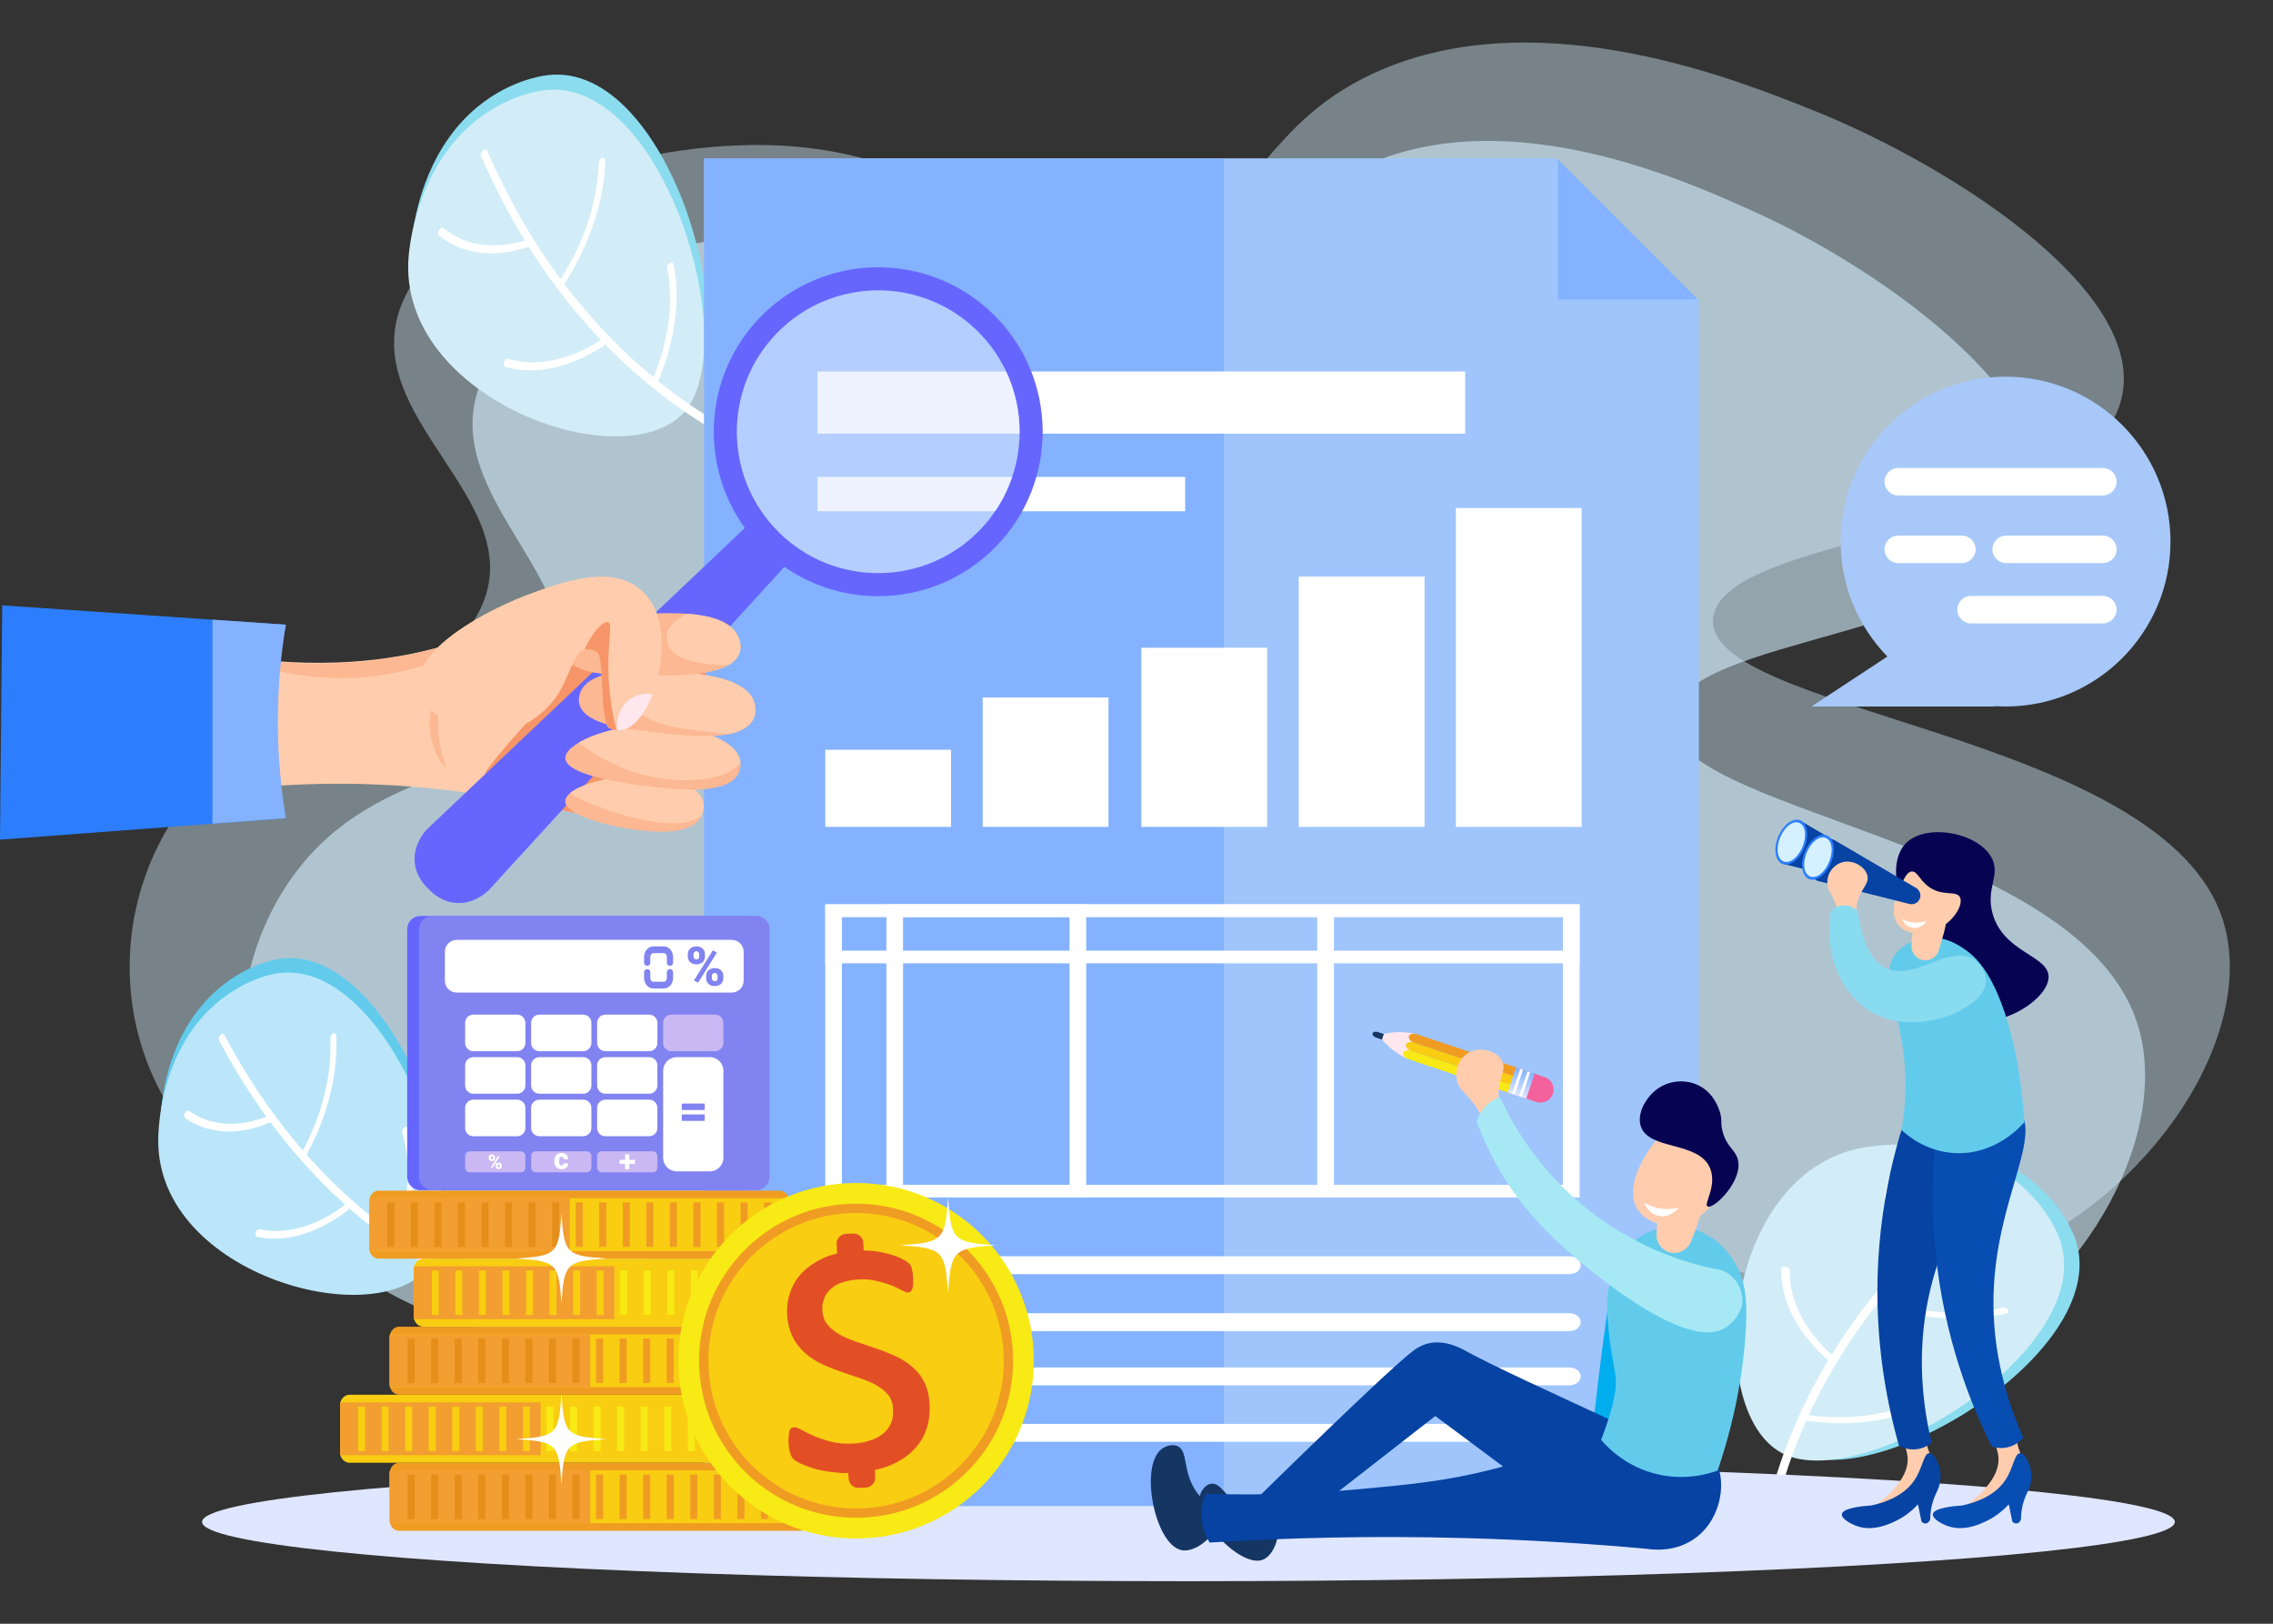 <svg xmlns="http://www.w3.org/2000/svg" enable-background="new 0 0 2800 2000" viewBox="0 0 2800 2000"><rect x="0" y="0" width="2800" height="2000" fill="#333333" stroke="none"/><rect width="2000" height="2000" x="400" fill="#fff" fill-rule="evenodd" clip-rule="evenodd" display="none"/><path fill="#d5f0ff" d="M707.58,1359.79c19.22,29.67,207.5,255.11,359.27,257.85c136.87,2.47,181.26-195.94,325.02-181.25
	c107.05,10.94,120.67,124.87,244.7,164.42c121.91,38.87,283.1-8.02,364.25-95.77c422.15-456.43,199.57-1136.24-156.86-1327.9
	c-160.95-86.55-258.86,152.78-596.89,109.99c-203.27-25.73-165.41-147.52-340.55-66.72C703.32,314.16,374.55,845.69,707.58,1359.79z
	" display="none" opacity=".5"/><path fill="#d5f0ff" d="M591.73,750.05c-53.33,110.6-225.52,86.35-343.93,214.68c-123,133.3-121.49,352.64,32,480.44
			c155.75,129.69,405.78,113.34,527.68,105.37c200.34-13.1,273.64-66.71,431.45-103.36c552.41-128.28,869.89,246.45,1222.36,103.95
			c191.79-77.54,318.88-278.05,277.72-415.42c-70.46-235.14-650.18-256.68-628.26-377.03c18.42-101.13,430.12-98.75,496.74-250.36
			c59.72-135.92-198.56-303.14-378.03-374.11c-82.72-32.71-324.88-132.23-523.37-50.07c-157.04,65-150.14,179.15-288.65,211.75
			c-166.98,39.3-235.5-112.84-474.34-117.22c-175.98-3.22-397.79,74.63-447.64,194.51C436.88,514.1,656.05,616.66,591.73,750.05z" opacity=".42"/><path fill="#d5f0ff" d="M682.92,852.65c-46.86,109.68-203.27,83.15-308.89,209.65c-109.71,131.39-105.39,350.32,35.46,479.95
			c142.93,131.53,369.36,118.57,479.76,112.25c181.43-10.38,247.16-62.91,389.72-97.37c499.04-120.61,791.86,257.65,1109.46,120.16
			c172.82-74.82,285.33-273.23,246.17-410.89c-67.02-235.63-592.84-264.92-574.58-384.74c15.34-100.68,388.58-92.79,446.93-243.21
			c52.31-134.86-184.06-305.22-347.7-378.47c-75.42-33.76-296.28-136.33-475.1-57c-141.48,62.77-133.7,176.79-258.81,207.46
			c-150.84,36.99-214.99-115.79-431.56-123.36c-159.57-5.58-359.6,69.15-403.17,188.12C539.38,615.08,739.44,720.38,682.92,852.65z" opacity=".6"/><path fill="#8bdcef" d="M2219.07,1791.33c103.05,44.42,397.18-137.83,333.76-274.2c-4.13-8.88-27.23-58.55-90.27-87.4
			c-67.93-31.08-139.79-18.56-148.03-17.12C2139.1,1443.19,2115.25,1746.58,2219.07,1791.33z"/><path fill="#d2edf7" d="M2200.08,1792.18c103.05,44.42,397.18-137.83,333.76-274.2c-4.13-8.88-27.23-58.55-90.27-87.4
			c-67.93-31.08-139.79-18.56-148.03-17.12C2120.11,1444.04,2096.26,1747.43,2200.08,1792.18z"/><path fill="#fff" d="M2175.57,1888.02c0.06,0.02,0.13,0.03,0.19,0.05c2.85,0.69,5.47-0.29,5.84-2.19
					c17.6-87.91,53.31-170.8,106.14-246.36c42.24-60.42,95.51-116.14,158.34-165.63c1.7-1.34,1.19-3.64-1.13-5.15
					c-2.32-1.51-5.57-1.65-7.27-0.31c-63.28,49.85-116.94,105.98-159.49,166.83c-53.21,76.11-89.18,159.6-106.91,248.14
					C2170.92,1885.25,2172.82,1887.29,2175.57,1888.02z"/><path fill="#fff" d="M2348.63,1556.07c1.07,0.28,2.2,0.35,3.24,0.14c2.56-0.51,3.58-2.51,2.27-4.46
					c-12.04-17.96-19.3-36.4-21.58-54.79c-2.21-17.83,0.36-34.86,7.63-50.64c0.82-1.77-0.76-3.98-3.51-4.95
					c-2.75-0.97-5.65-0.32-6.46,1.44c-7.65,16.58-10.34,34.48-8.02,53.22c2.4,19.33,10.03,38.71,22.67,57.58
					C2345.64,1554.77,2347.06,1555.65,2348.63,1556.07z"/><path fill="#fff" d="M2252.73,1675.05c1.52,0.41,3.14,0.36,4.37-0.22c2.13-1,2.3-3.23,0.37-4.98
					c-17.75-16.12-31.34-33.61-40.39-51.99c-8.77-17.81-12.89-35.71-12.26-53.19c0.07-1.96-2.19-3.93-5.07-4.41
					c-2.87-0.48-5.26,0.72-5.33,2.68c-0.67,18.37,3.67,37.18,12.88,55.9c9.51,19.32,23.79,37.7,42.44,54.64
					C2250.56,1674.22,2251.62,1674.76,2252.73,1675.05z"/><path fill="#fff" d="M2330.92,1613.25c21.42,5.71,43.15,9.22,64.83,10.45c26.69,1.52,52.18-0.49,75.73-5.96
					c2.51-0.58,3.41-2.62,2.01-4.55c-1.4-1.93-4.57-3.02-7.08-2.44c-22.42,5.21-46.66,7.11-72.07,5.67
					c-26.21-1.49-52.51-6.47-78.16-14.81c-2.79-0.9-5.62-0.18-6.33,1.62c-0.71,1.8,0.96,3.99,3.75,4.9
					C2319.35,1610,2325.13,1611.71,2330.92,1613.25z"/><path fill="#fff" d="M2220.08,1749.05c0.28,0.07,0.56,0.13,0.85,0.18c27.83,4.28,55.04,4.83,80.86,1.64
					c25.03-3.09,47.69-9.57,67.37-19.26c2.1-1.03,2.2-3.27,0.24-5c-1.96-1.73-5.26-2.3-7.35-1.26
					c-18.73,9.22-40.3,15.39-64.11,18.33c-24.57,3.04-50.46,2.51-76.95-1.57c-2.87-0.44-5.22,0.79-5.24,2.76
					C2215.74,1746.64,2217.61,1748.39,2220.08,1749.05z"/><ellipse cx="1464" cy="1874.57" fill="#dfe6ff" rx="1215.06" ry="73.03"/><path fill="#8bdcef" d="M849.42,485.85c69.13-88.39-32.44-419.16-180.45-392.46c-9.64,1.74-63.55,11.47-107.46,65.11
			c-47.32,57.81-53.45,130.49-54.16,138.83C492.39,474.78,779.78,574.9,849.42,485.85z"/><path fill="#d2edf7" d="M845.43,504.44c69.13-88.39-32.44-419.16-180.45-392.46c-9.64,1.74-63.55,11.47-107.45,65.11
			c-47.32,57.81-53.45,130.49-54.16,138.83C488.39,493.36,775.78,593.49,845.43,504.44z"/><path fill="#fff" d="M931.9,552.48c0.03-0.06,0.07-0.12,0.1-0.17c1.39-2.58,1.1-5.36-0.63-6.21
					c-80.56-39.35-151.66-94.94-211.33-165.23c-47.71-56.2-88.08-121.88-119.99-195.21c-0.86-1.98-3.22-2.08-5.27-0.22
					c-2.05,1.86-3.01,4.97-2.15,6.95c32.14,73.86,72.81,140.02,120.86,196.63c60.1,70.8,131.71,126.79,212.86,166.42
					C928.04,556.27,930.49,554.95,931.9,552.48z"/><path fill="#fff" d="M654.78,300.79c0.55-0.96,0.9-2.04,0.96-3.09c0.15-2.61-1.52-4.1-3.73-3.33
					c-20.43,7.08-40.1,9.42-58.48,6.95c-17.8-2.39-33.63-9.2-47.04-20.24c-1.5-1.24-4.05-0.28-5.68,2.14
					c-1.64,2.41-1.75,5.38-0.25,6.62c14.09,11.61,30.72,18.76,49.43,21.27c19.31,2.59,39.99,0.13,61.45-7.31
					C652.77,303.35,653.98,302.2,654.78,300.79z"/><path fill="#fff" d="M745.51,423.77c0.78-1.37,1.15-2.94,0.9-4.28c-0.43-2.32-2.54-3.04-4.72-1.63
					c-20.1,13.08-40.47,21.77-60.54,25.86c-19.46,3.96-37.81,3.4-54.56-1.65c-1.87-0.57-4.36,1.12-5.55,3.79
					c-1.19,2.66-0.64,5.27,1.24,5.84c17.6,5.31,36.89,5.9,57.34,1.74c21.1-4.29,42.51-13.43,63.63-27.17
					C744.15,425.65,744.94,424.77,745.51,423.77z"/><path fill="#fff" d="M705.59,332.44c10.96-19.26,19.87-39.39,26.57-60.05c8.25-25.43,12.78-50.59,13.47-74.76
					c0.07-2.58-1.67-3.97-3.89-3.1c-2.22,0.86-4.08,3.65-4.15,6.22c-0.66,23.01-4.97,46.94-12.82,71.14
					c-8.1,24.98-19.6,49.15-34.18,71.84c-1.58,2.47-1.6,5.39-0.04,6.54c1.56,1.15,4.11,0.08,5.69-2.38
					C699.5,342.81,702.62,337.65,705.59,332.44z"/><path fill="#fff" d="M808.78,474.14c0.14-0.25,0.27-0.51,0.39-0.78c11.21-25.83,18.65-52,22.13-77.79
					c3.37-24.99,2.85-48.56-1.52-70.06c-0.47-2.29-2.61-2.96-4.78-1.5c-2.17,1.46-3.55,4.5-3.09,6.79
					c4.17,20.45,4.65,42.88,1.45,66.66c-3.31,24.54-10.39,49.44-21.06,74.02c-1.16,2.67-0.56,5.25,1.34,5.76
					C805.35,477.72,807.52,476.36,808.78,474.14z"/><g><path fill="#62cbec" d="M532.76,1539.14c58.63-88.14-60.85-391.94-198.14-356.11c-8.94,2.33-58.95,15.38-96.37,69.02
			c-40.32,57.8-40.84,126.62-40.9,134.51C196.11,1554.56,473.69,1627.94,532.76,1539.14z"/><path fill="#bbe6f9" d="M530.35,1556.91c58.63-88.14-60.85-391.94-198.14-356.11c-8.94,2.33-58.95,15.38-96.37,69.02
			c-40.32,57.8-40.84,126.62-40.9,134.51C193.69,1572.33,471.27,1645.72,530.35,1556.91z"/><path fill="#fff" d="M615.16,1595.85c0.03-0.06,0.05-0.11,0.08-0.17c1.12-2.53,0.65-5.12-1.05-5.79
					c-78.63-31.18-149.53-78.33-210.75-140.13c-48.94-49.41-91.67-108.27-127-174.95c-0.95-1.8-3.18-1.72-4.97,0.18
					c-1.79,1.9-2.47,4.9-1.52,6.69c35.58,67.16,78.62,126.44,127.92,176.21c61.66,62.25,133.07,109.74,212.27,141.14
					C611.81,1599.69,614.02,1598.27,615.16,1595.85z"/><path fill="#fff" d="M336.27,1379.15c0.44-0.94,0.7-1.98,0.68-2.98c-0.04-2.46-1.72-3.74-3.75-2.86
					c-18.7,8.14-37.04,11.76-54.5,10.77c-16.92-0.96-32.3-6.22-45.71-15.64c-1.5-1.06-3.83,0.03-5.19,2.42
					c-1.36,2.39-1.25,5.19,0.25,6.24c14.1,9.9,30.26,15.43,48.04,16.44c18.35,1.04,37.62-2.77,57.28-11.32
					C334.57,1381.7,335.62,1380.53,336.27,1379.15z"/><path fill="#fff" d="M430.52,1488.26c0.63-1.34,0.87-2.85,0.54-4.09c-0.57-2.15-2.61-2.68-4.56-1.19
					c-17.96,13.75-36.49,23.41-55.08,28.7c-18.01,5.13-35.32,5.93-51.44,2.39c-1.8-0.4-4.02,1.37-4.95,3.96
					c-0.93,2.59-0.22,5,1.59,5.4c16.94,3.72,35.13,2.88,54.06-2.51c19.54-5.56,39.01-15.71,57.89-30.16
					C429.38,1490.13,430.06,1489.24,430.52,1488.26z"/><path fill="#fff" d="M386.36,1405.24c8.92-18.91,15.84-38.49,20.65-58.41c5.92-24.52,8.36-48.51,7.26-71.3
					c-0.12-2.43-1.85-3.61-3.88-2.64c-2.03,0.97-3.57,3.73-3.46,6.16c1.05,21.69-1.28,44.52-6.91,67.85
					c-5.81,24.08-14.88,47.65-26.95,70.05c-1.31,2.43-1.11,5.18,0.44,6.15c1.55,0.97,3.87-0.22,5.18-2.65
					C381.39,1415.43,383.95,1410.36,386.36,1405.24z"/><path fill="#fff" d="M493.69,1531.06c0.12-0.24,0.22-0.5,0.31-0.76c8.67-25.11,13.78-50.27,15.18-74.78
					c1.36-23.75-0.83-45.89-6.5-65.79c-0.6-2.12-2.66-2.6-4.6-1.07c-1.94,1.53-3.02,4.49-2.41,6.61c5.4,18.94,7.48,40,6.19,62.6
					c-1.33,23.32-6.19,47.26-14.45,71.16c-0.9,2.59-0.15,4.98,1.68,5.33C490.71,1534.68,492.66,1533.24,493.69,1531.06z"/></g><g><path fill="#060352" d="M2341.04,1094.42c-5.26-1.15-10.93-35.82,5.43-54.36c23.3-26.42,87.63-15.97,106.1,15.05
			c13.37,22.46-7.47,38.43,2.35,71.4c14.07,47.22,69.06,50.49,68.65,77.05c-0.45,29.94-70.63,71.68-111.14,46.9
			c-23.78-14.55-33.06-48.32-29.93-73.8c4.47-36.44,34.95-61.64,27.04-70.79c-4.17-4.82-12.29,2.57-24.92-3.1
			c-16.28-7.31-18.63-24.66-27.93-24.12C2347.95,1079.14,2344.77,1095.23,2341.04,1094.42z"/><path fill="#ffcdad" d="M2373.63,1779.88c3.34,13.09,8.43,17.55,9.34,27.64c1.21,13.53-6.25,24.48-10.21,30.29
			c-22.09,32.4-76.47,29.22-79.75,28.99c49.01-32.16,58.11-55.83,56.87-71.78c-1.16-15.03-11.99-29.41-5.22-38.32
			c5.33-7.02,18.19-6.18,27.32-4.68C2371.19,1758.49,2370.72,1768.46,2373.63,1779.88z"/><path fill="#0643a3" d="M2376.65,1789.87c-7.1,0.17-7.91,17.86-18.39,33.39c-7.35,10.88-21.7,24.03-52.81,31.03
			c-10.71,0.71-35.36,2.98-36.51,10.7c-0.82,5.51,10.63,11.97,18.38,14.69c20.25,7.11,40.19-2.53,48.23-6.42
			c6.54-3.16,16.88-9.18,27.1-20.34c1.45,7.06,2.9,14.12,4.34,21.18c0.24,0.29,2.06,2.44,4.85,2.36c2.69-0.07,5.16-2.18,5.88-5.2
			c0-3.27,0.22-6.92,0.81-10.87c1.33-8.89,4.1-16.14,6.68-21.47c2.13-4.04,7.33-15.21,4.45-28.71
			C2387.96,1802.28,2382.66,1789.73,2376.65,1789.87z"/><path fill="#ffcdad" d="M2485.48,1779.9c3.33,13.09,8.42,17.55,9.32,27.64c1.21,13.54-6.23,24.48-10.18,30.28
			c-22.04,32.39-76.32,29.2-79.58,28.97c48.91-32.15,57.98-55.82,56.75-71.77c-1.17-15.04-11.97-29.41-5.21-38.32
			c5.32-7.02,18.15-6.17,27.26-4.67C2483.04,1758.51,2482.57,1768.48,2485.48,1779.9z"/><path fill="#084db2" d="M2488.49,1789.9c-7.08,0.17-7.89,17.86-18.35,33.38c-7.33,10.88-21.66,24.02-52.7,31.02
			c-10.69,0.71-35.29,2.97-36.43,10.69c-0.82,5.51,10.61,11.97,18.34,14.69c20.21,7.12,40.1-2.52,48.13-6.42
			c6.53-3.16,16.85-9.18,27.04-20.33c1.45,7.06,2.89,14.12,4.34,21.18c0.24,0.29,2.06,2.44,4.84,2.36c2.68-0.07,5.15-2.18,5.86-5.2
			c0-3.27,0.22-6.92,0.8-10.87c1.33-8.89,4.08-16.14,6.67-21.46c2.13-4.04,7.31-15.21,4.43-28.7
			C2499.78,1802.31,2494.49,1789.75,2488.49,1789.9z"/><path fill="#0643a3" d="M2340.33,1398.44c-11.07,37.79-20.96,83.49-25.32,135.81c-8.53,102.47,7.7,188.04,24.17,246.3
			c2.68,1.55,10.21,5.44,20.4,4.65c10.54-0.82,17.52-6.14,19.88-8.1c-10.17-42.97-19.31-107.47-3.45-180.69
			c25.33-116.98,98.4-182.07,70.21-220.98c-14.52-20.04-52.91-29-78.26-14.96C2349.66,1370.59,2342.72,1390.16,2340.33,1398.44z"/><path fill="#084db2" d="M2384.39,1405.75c-3.95,39.18-5.28,85.92,0.04,138.15c10.42,102.29,42.08,183.44,68.96,237.68
			c2.97,1.04,10.96,3.41,20.7,0.86c10.32-2.7,16.29-9.27,18.27-11.64c-17.88-40.37-38.7-102.1-36.56-176.99
			c3.43-119.64,63.31-197.03,28.46-230.11c-17.95-17.04-57.33-18.8-79.68-0.34C2388.45,1376.66,2385.22,1397.17,2384.39,1405.75z"/><path fill="#62cbec" d="M2334.78,1175.39c-20.29,27.22,4.87,63.61,11.14,131.06c3.41,36.74-0.32,66.92-3.57,85.36
			c6.62,6.21,30.22,26.81,66.2,28.49c49.97,2.34,81.53-33.78,85.35-38.31c-7.2-103.95-33.9-183.35-69.35-209.57
			c-8.44-6.25-25.36-18.85-47.84-17.35C2372.78,1155.33,2348.16,1157.45,2334.78,1175.39z"/><path fill="#ffcdad" d="M2359.6,1134.45c-1.6,2.74-4.52,15.13-4.94,30.51c-0.23,8.57,5.73,16.04,13.82,17.65
			c8.65,1.72,17.54-3.69,20.03-12.55c4.47-15.88,8.82-28.68,8.44-33.69c-0.82-10.84-4.56-19.09-7.09-23.73
			C2386.03,1113.57,2369.09,1118.14,2359.6,1134.45z"/><path fill="#ffcdad" d="M2354.93,1073.44c-5.96,0.52-9.26,9.08-12.6,15.47c-2.74,5.22-17.99,34.31-2.97,51.34
			c10.99,12.46,31.84,10.33,43.95,5.77c21.09-7.95,36.17-31.06,31-40.96c-4.64-8.89-21.9-0.01-39.42-13.58
			C2364.11,1083.12,2361.74,1072.85,2354.93,1073.44z"/><path fill="#fff" d="M2343.19,1132.34c3.46,1.72,9.32,4,16.94,4.08c5.49,0.06,10.1-1.04,13.36-2.12
			c-0.84,1.22-5.25,7.37-12.56,8.5C2353.79,1143.92,2346.76,1139.79,2343.19,1132.34z"/><path fill="#66f" d="M2382.62,1153.77"/><path fill="#0643a3" d="M2216.38,1010.06l115.12,67.37c0.72,1.62,2.57,6.34,0.53,11.2c-1.98,4.71-6.45,6.74-8.12,7.39
				c-43.12-10.83-86.25-21.66-129.37-32.49L2216.38,1010.06z"/><path fill="#2c7efe" d="M2217.62,1010.43c8.96,3.66,11.31,18.65,5.26,33.48c-6.06,14.83-18.23,23.88-27.19,20.23
				c-8.96-3.66-11.31-18.65-5.26-33.48C2196.49,1015.83,2208.66,1006.77,2217.62,1010.43z"/><path fill="#d5f0ff" d="M2215.43,1015.8c7.55,3.08,9.53,15.71,4.43,28.2c-5.1,12.49-15.36,20.12-22.91,17.04
					c-7.55-3.08-9.53-15.71-4.43-28.2C2197.62,1020.35,2207.88,1012.72,2215.43,1015.8z"/><path fill="#d5f0ff" d="M2216.36,1013.52c7.55,3.08,9.53,15.71,4.43,28.2c-5.1,12.49-15.36,20.12-22.91,17.04
					c-7.55-3.08-9.53-15.71-4.43-28.2C2198.56,1018.07,2208.81,1010.44,2216.36,1013.52z"/><path fill="#0643a3" d="M2260.13,1035.05l100.01,58.52c4.52,2.65,6.67,8.15,4.88,13.07c-0.07,0.18-0.14,0.36-0.21,0.54
				c-0.07,0.17-0.15,0.33-0.22,0.49c-2.22,4.66-7.53,6.99-12.54,5.73c-37.46-9.41-74.93-18.82-112.39-28.22
				c-6.51-1.64-10.07-8.66-7.53-14.88l12.22-29.92C2246.88,1034.19,2254.34,1031.66,2260.13,1035.05z"/><path fill="#2c7efe" d="M2250.4,1029c8.96,3.66,11.31,18.65,5.26,33.48c-6.06,14.83-18.23,23.88-27.19,20.23
				c-8.96-3.66-11.31-18.65-5.26-33.48C2229.26,1034.4,2241.44,1025.34,2250.4,1029z"/><g><path fill="#d5f0ff" d="M2248.2,1034.37c7.55,3.08,9.53,15.71,4.43,28.2c-5.1,12.49-15.36,20.12-22.91,17.04
					c-7.55-3.08-9.53-15.71-4.43-28.2C2230.4,1038.92,2240.65,1031.29,2248.2,1034.37z"/><path fill="#d5f0ff" d="M2249.13,1032.09c7.55,3.08,9.53,15.71,4.43,28.2c-5.1,12.49-15.36,20.12-22.91,17.04
					c-7.55-3.08-9.53-15.71-4.43-28.2C2231.33,1036.64,2241.58,1029.01,2249.13,1032.09z"/></g><path fill="#ffcdad" d="M2267.73,1139.79c-3.88-3.33-0.89-7.73-4.08-19.49c-1.39-5.13-3.25-9.16-5.23-13.46
			c-4.13-8.97-5.8-9.66-6.84-14.49c-0.44-2.06-1.53-8.47,1.33-15.37c2.97-7.16,9.7-13.64,18.16-15.32
			c12.37-2.45,25.94,5.84,29.04,15.81c4.09,13.12-12.76,19.47-13.45,43.32c-0.25,8.64,1.81,14.67-2.41,18.66
			C2280.21,1143.29,2272.04,1143.49,2267.73,1139.79z"/><path fill="#89dbef" d="M2288.56,1122.53c6.82,48.43,22.58,64.74,36.01,70.52c34.93,15.03,77.56-31.07,107.08-10.92
			c9.51,6.49,16.15,18.82,14.57,29.44c-4.6,30.91-81.5,65.4-136.69,37.14c-40.75-20.87-63.58-72.82-53.76-127.32
			c1.1-0.98,8.71-7.53,19.28-5.97C2282.46,1116.52,2287.07,1120.97,2288.56,1122.53z"/></g><g><polygon fill="#9fc5fc" points="2092.74 370.2 2092.74 1854.95 867.38 1854.95 867.38 195.06 1917.6 195.06 1919.11 196.57 2091.45 368.91"/><polygon fill="#84b2fe" points="2091.45 368.91 1919.11 368.91 1919.11 196.57"/><rect width="640.15" height="1659.89" x="867.38" y="195.06" fill="#84b2fe"/><rect width="154.96" height="95.03" x="1016.59" y="923.48" fill="#fff"/><rect width="154.96" height="159.43" x="1210.55" y="859.07" fill="#fff"/><rect width="154.96" height="220.67" x="1405.95" y="797.83" fill="#fff"/><rect width="154.96" height="308.31" x="1599.9" y="710.19" fill="#fff"/><rect width="154.96" height="392.78" x="1793.39" y="625.73" fill="#fff"/><g><path fill="#fff" d="M1945.85,1474.91h-929.25v-361.02h929.25V1474.91z M1037.14,1459.34h888.16v-329.87h-888.16V1459.34z"/><path fill="#fff" d="M1338.07,1474.91h-246.2v-361.02h246.2V1474.91z M1112.42,1459.34h205.11v-329.87h-205.11V1459.34z"/><rect width="20.55" height="345.44" x="1622.62" y="1121.68" fill="#fff"/><path fill="#fff" d="M1945.85,1186.53h-929.25v-72.64h929.25V1186.53z M1037.14,1170.96h888.16v-41.49h-888.16V1170.96z"/></g><g><path fill="#fff" d="M1026.27,1569.42h906.37c8.4,0,14.5-4.63,14.5-11.01c0-6.38-6.1-11.01-14.5-11.01h-906.37
					c-8.4,0-14.5,4.63-14.5,11.01C1011.77,1564.79,1017.87,1569.42,1026.27,1569.42z"/><path fill="#fff" d="M1932.64,1617.53h-906.37c-8.4,0-14.5,4.63-14.5,11.01c0,6.38,6.1,11.01,14.5,11.01h906.37
					c8.4,0,14.5-4.63,14.5-11.01C1947.14,1622.16,1941.04,1617.53,1932.64,1617.53z"/><path fill="#fff" d="M1932.64,1684.35h-906.37c-8.4,0-14.5,4.63-14.5,11.01c0,6.38,6.1,11.01,14.5,11.01h906.37
					c8.4,0,14.5-4.63,14.5-11.01C1947.14,1688.97,1941.04,1684.35,1932.64,1684.35z"/><path fill="#fff" d="M1932.64,1753.85h-906.37c-8.4,0-14.5,4.63-14.5,11.01c0,6.38,6.1,11.01,14.5,11.01h906.37
					c8.4,0,14.5-4.63,14.5-11.01C1947.14,1758.48,1941.04,1753.85,1932.64,1753.85z"/></g><rect width="797.95" height="76.56" x="1006.97" y="457.59" fill="#fff"/><rect width="452.99" height="42.27" x="1006.97" y="587.44" fill="#fff"/></g><g><path fill="#00aeef" d="M1987.44,1565.85c-8.7,55.53-16.53,113.45-23.15,173.65c-5.24,47.59-9.44,93.92-12.73,138.92
			c9.78-2.06,19.55-4.12,29.33-6.17c4.12-41.93,8.23-83.87,12.35-125.8c13.59-58.28,27.18-116.57,40.77-174.85
			C2018.48,1569.67,2002.96,1567.76,1987.44,1565.85z"/><path fill="#153663" d="M1473.97,1837.63c-18.01-25.41-9.65-51.05-23.93-56.65c-6.52-2.56-14.43,0.37-18.96,3.74
			c-27.88,20.7-8.6,117.37,24.09,124.58c19.98,4.4,48.87-23.75,46.15-42.71C1499.61,1854.7,1486.84,1855.78,1473.97,1837.63z"/><path fill="#153663" d="M1535.87,1858.91c-25.3-10.66-30.97-33.75-44.27-31.31c-6.08,1.11-10.63,6.99-12.47,11.62
			c-11.25,28.47,48.14,91.91,75.98,82.11c17.01-5.99,25.56-40.51,14.7-53.45C1563.02,1859.77,1553.95,1866.53,1535.87,1858.91z"/><path fill="#0643a3" d="M1807.64,1665.08c-7.31-4.05-27.69-15.82-49.34-10.05c-7.86,2.09-13.48,5.8-17.01,8.43
			c-31.59,23.52-191.49,180.79-201.94,191.08c1.13,4.54,4.24,14.43,13.04,23.46c9.8,10.07,20.98,13.22,25.51,14.24
			c63.38-49.36,126.76-98.73,190.14-148.09c58.16,43.27,116.32,86.54,174.47,129.81c21.4-38.15,42.8-76.3,64.21-114.45
			C1906.09,1713.11,1835.45,1680.49,1807.64,1665.08z"/><path fill="#0643a3" d="M2028.82,1907.74c-71.25-6.5-146.62-11.18-225.76-13.29c-111.53-2.98-216.2-0.46-312.99,5.56
			c-3.11-5-8.66-15.38-9.8-29.73c-1.12-14.03,2.51-24.96,4.74-30.39c71.6,2.37,134.84-0.64,187.47-5.48
			c64.6-5.94,108.1-9.94,166.52-24.78c69.85-17.74,86.77-32.12,144.91-37.29c49.45-4.4,106.69-9.49,127.75,24.13
			c16.34,26.09,9.36,73.02-21.88,97C2064.83,1912.62,2035.34,1908.75,2028.82,1907.74z"/><path fill="#62cbec" d="M2019.52,1523.82c-23.33,15.42-30.74,38.58-34.7,50.94c-7.52,23.49-5.38,43.74-2.61,70.04
			c0.66,6.25,1.38,11.19,2.11,15.38c3.12,17.82,5.16,30.64,5.53,32.62c2.2,11.89,0.33,34.36-17.49,80.76
			c7.4,8.66,30.35,33.27,69.49,42.35c34.77,8.07,63.03-0.58,74.09-4.63c25.2-74.44,32.58-134.98,34.73-174.96
			c1.8-33.48,0.44-61.31-16.96-86.29c-4.8-6.9-21.94-31.51-54.53-37.84C2074.49,1511.27,2046.14,1506.22,2019.52,1523.82z"/><path fill="#ffcdad" d="M2050.17,1480.09c-8,15.18-9.46,29.62-9.56,38.4c-1.21,10.91,5.6,21.07,15.74,23.99
			c10.86,3.12,22.77-2.84,26.89-13.87c5.07-12.05,10.13-26.13,14.36-42.08c4.92-18.52,7.64-35.47,9.12-50.07
			C2100,1438.28,2067.16,1447.86,2050.17,1480.09z"/><path fill="#ffcdad" d="M2048.83,1399.31c-9.56,4.5-14.41,12.13-19.66,20.38c-4.49,7.06-29.51,46.39-10.28,72.26
			c13.32,17.92,41.53,20.84,61.47,13.36c29.79-11.17,51.48-49.42,37.18-79.16C2105.42,1400.94,2070.82,1388.95,2048.83,1399.31z"/><path fill="#fff" d="M2025.26,1481.22c4.69,2.84,12.7,6.76,23.47,7.78c7.75,0.73,14.41-0.27,19.14-1.41
			c-1.33,1.62-8.3,9.79-18.76,10.53C2038.88,1498.85,2029.42,1492.18,2025.26,1481.22z"/><path fill="#060352" d="M2106.68,1439.2c-13.6-33.81-75.36-22.06-85.35-51.65c-5.4-16.01,6.42-37.46,22.63-47.85
			c15.11-9.68,34.51-10.08,49.47-2.25c18.18,9.51,23.92,28.08,25.25,32.41c3.28,10.62,0.19,12.36,3.38,24.09
			c5.17,19.03,15.37,22.08,18.62,33.81c7.28,26.29-29.69,62.13-37.22,58.28C2098.14,1483.3,2115.46,1461.03,2106.68,1439.2z"/><path fill="#f4629d" d="M1912.99,1347.14L1912.99,1347.14c-2.84,8.49-12.03,13.06-20.52,10.22l-37.13-12.44
				c-8.49-2.84-13.06-12.03-10.22-20.52l0,0c2.84-8.49,12.03-13.06,20.52-10.22l37.13,12.44
				C1911.26,1329.46,1915.84,1338.65,1912.99,1347.14z"/><path fill="#153663" d="M1690.84,1272.81L1690.84,1272.81c-0.63,1.88,1.29,4.22,4.29,5.22l16.2,5.43c3,1,5.94,0.3,6.57-1.59l0,0
					c0.63-1.88-1.29-4.22-4.29-5.22l-16.2-5.43C1694.41,1270.22,1691.47,1270.93,1690.84,1272.81z"/><path fill="#fee7ed" d="M1704.71,1274.09l-2.15,6.42c2.62,3.27,6.43,7.39,11.79,11.68c7.43,5.96,14.85,9.85,20.07,12.22
					c2.04-6.1,4.09-12.21,6.13-18.31L1704.71,1274.09z"/><path fill="#fee7ed" d="M1702.73,1279.98l2.15-6.42c4.06-1.03,9.59-2.02,16.45-2.23c9.52-0.28,17.79,1.08,23.38,2.34
					c-2.04,6.1-4.09,12.21-6.13,18.31L1702.73,1279.98z"/><path fill="#f8ea14" d="M1728.66,1296.76L1728.66,1296.76c-0.95,2.84,1.95,6.37,6.48,7.89l125.2,41.94
					c4.53,1.52,8.98,0.45,9.93-2.39l0,0c0.95-2.84-1.95-6.37-6.48-7.89l-125.2-41.94
					C1734.05,1292.85,1729.61,1293.92,1728.66,1296.76z"/><path fill="#f8cd12" d="M1732.1,1286.48L1732.1,1286.48c-0.95,2.84,1.95,6.37,6.48,7.89l125.2,41.94
					c4.53,1.52,8.98,0.45,9.93-2.39l0,0c0.95-2.84-1.95-6.37-6.48-7.89l-125.2-41.94C1737.5,1282.56,1733.05,1283.64,1732.1,1286.48
					z"/><path fill="#f09c23" d="M1735.51,1276.31L1735.51,1276.31c-0.95,2.84,1.95,6.37,6.48,7.89l125.2,41.94
					c4.53,1.52,8.98,0.45,9.93-2.39l0,0c0.95-2.84-1.95-6.37-6.48-7.89l-125.2-41.94C1740.9,1272.4,1736.46,1273.47,1735.51,1276.31
					z"/><rect width="32.42" height="18.54" x="1857.53" y="1324.72" fill="#fff" transform="rotate(-71.482 1873.704 1334.035)"/><g><linearGradient id="a" x1="2836.563" x2="2868.981" y1="1727.288" y2="1727.288" gradientTransform="rotate(-71.482 2083.542 2215.476)" gradientUnits="userSpaceOnUse"><stop offset="0" stop-color="#dfe6ff"/><stop offset="1" stop-color="#84b2fe"/></linearGradient><polygon fill="url(#a)" points="1867.43 1314.78 1872.77 1316.57 1862.47 1347.31 1857.13 1345.52"/><linearGradient id="b" x1="2836.562" x2="2868.98" y1="1736.511" y2="1736.511" gradientTransform="rotate(-71.482 2083.542 2215.476)" gradientUnits="userSpaceOnUse"><stop offset="0" stop-color="#dfe6ff"/><stop offset="1" stop-color="#84b2fe"/></linearGradient><polygon fill="url(#b)" points="1876.08 1317.68 1881.6 1319.53 1871.31 1350.27 1865.78 1348.42"/><linearGradient id="c" x1="2836.562" x2="2868.98" y1="1745.831" y2="1745.831" gradientTransform="rotate(-71.482 2083.542 2215.476)" gradientUnits="userSpaceOnUse"><stop offset="0" stop-color="#dfe6ff"/><stop offset="1" stop-color="#84b2fe"/></linearGradient><polygon fill="url(#c)" points="1884.92 1320.64 1890.44 1322.49 1880.15 1353.23 1874.62 1351.38"/></g><g><path fill="#ffcdad" d="M1831.64,1388.48c-5.61-2.65-3.53-8.76-11.06-21.5c-3.28-5.55-6.75-9.67-10.45-14.06
				c-7.72-9.16-9.9-9.44-12.67-14.76c-1.18-2.27-4.52-9.41-3.39-18.42c1.17-9.33,6.96-19.08,16.33-23.77
				c13.69-6.85,32.23-1.52,39.08,9.15c9.01,14.03-8.67,26.89-1.79,55.03c2.49,10.19,6.84,16.58,3.19,22.61
				C1847.38,1388.56,1837.87,1391.42,1831.64,1388.48z"/><path fill="#a6e9f4" d="M1920.52,1531.27c-30.46-28.34-51.16-53.95-67.43-80.19c-16.25-26.2-26.91-50.54-33.88-69
				c0.97-3.86,3.06-10.06,7.89-16.24c7.37-9.45,16.66-13.23,20.7-14.6c13.75,30.27,45.58,89.64,110.55,140.34
				c64.68,50.48,129.67,66.98,162.35,73.02c3.49,1.31,11.97,5.05,18.39,14.06c0.87,1.22,9.63,13.94,6.67,29.32
				c0,0-3.23,16.78-21.29,27.93C2080.76,1662.88,1971.47,1578.67,1920.52,1531.27z"/></g></g><g><path fill="#f09c23" d="M480.05,1814.55v58.2c0,1.19,0.15,2.34,0.43,3.43c1.37,5.4,5.89,9.37,11.26,9.37h493.73
					c5.37,0,9.89-3.97,11.26-9.37c0.28-1.09,0.43-2.24,0.43-3.43v-58.2c0-1.19-0.15-2.34-0.43-3.43c-1.37-5.4-5.89-9.37-11.26-9.37
					H491.73c-5.37,0-9.89,3.97-11.26,9.37C480.2,1812.21,480.05,1813.36,480.05,1814.55z"/><path fill="#f8cd12" d="M480.05,1814.55v58.2c0,1.19,0.15,2.34,0.43,3.43h516.25c0.28-1.09,0.42-2.24,0.42-3.43v-58.2
					c0-1.19-0.15-2.34-0.42-3.43H480.47C480.2,1812.21,480.05,1813.36,480.05,1814.55z"/><path fill="#f29e30" d="M480.05,1814.55v58.2c0,1.19,0.15,2.34,0.43,3.43h246.57v-65.06H480.47
					C480.2,1812.21,480.05,1813.36,480.05,1814.55z"/><rect width="8.7" height="54.86" x="966.35" y="1816.22" fill="#f09c23" transform="rotate(-180 970.707 1843.648)"/><rect width="8.7" height="54.86" x="937.34" y="1816.22" fill="#f09c23" transform="rotate(-180 941.693 1843.648)"/><rect width="8.7" height="54.86" x="908.33" y="1816.22" fill="#f09c23" transform="rotate(-180 912.68 1843.648)"/><rect width="8.7" height="54.86" x="879.31" y="1816.22" fill="#f09c23" transform="rotate(-180 883.666 1843.648)"/><rect width="8.7" height="54.86" x="850.3" y="1816.22" fill="#f09c23" transform="rotate(-180 854.653 1843.648)"/><rect width="8.7" height="54.86" x="821.29" y="1816.22" fill="#f09c23" transform="rotate(-180 825.639 1843.648)"/><rect width="8.7" height="54.86" x="792.27" y="1816.22" fill="#f09c23" transform="rotate(-180 796.625 1843.648)"/><rect width="8.7" height="54.86" x="763.26" y="1816.22" fill="#f09c23" transform="rotate(-180 767.612 1843.648)"/><rect width="8.7" height="54.86" x="734.25" y="1816.22" fill="#f09c23" transform="rotate(-180 738.598 1843.648)"/><rect width="8.7" height="54.86" x="705.23" y="1816.22" fill="#e58e1a" transform="rotate(-180 709.585 1843.648)"/><rect width="8.7" height="54.86" x="676.22" y="1816.22" fill="#e58e1a" transform="rotate(-180 680.571 1843.648)"/><rect width="8.7" height="54.86" x="647.21" y="1816.22" fill="#e58e1a" transform="rotate(-180 651.558 1843.648)"/><rect width="8.7" height="54.86" x="618.19" y="1816.22" fill="#e58e1a" transform="rotate(-180 622.544 1843.648)"/><rect width="8.7" height="54.86" x="589.18" y="1816.22" fill="#e58e1a" transform="rotate(-180 593.53 1843.648)"/><rect width="8.7" height="54.86" x="560.17" y="1816.22" fill="#e58e1a" transform="rotate(-180 564.517 1843.648)"/><rect width="8.7" height="54.86" x="531.15" y="1816.22" fill="#e58e1a" transform="rotate(-180 535.503 1843.648)"/><rect width="8.7" height="54.86" x="502.14" y="1816.22" fill="#e58e1a" transform="rotate(-180 506.49 1843.648)"/><g><path fill="#f8cd12" d="M418.96,1730.74v58.2c0,1.19,0.15,2.34,0.43,3.43c1.37,5.4,5.89,9.37,11.26,9.37h493.73
					c5.37,0,9.89-3.97,11.26-9.37c0.28-1.09,0.43-2.24,0.43-3.43v-58.2c0-1.19-0.15-2.34-0.43-3.43c-1.37-5.4-5.89-9.37-11.26-9.37
					H430.64c-5.37,0-9.89,3.97-11.26,9.37C419.11,1728.4,418.96,1729.55,418.96,1730.74z"/><path fill="#f8cd12" d="M418.96,1730.74v58.2c0,1.19,0.15,2.34,0.43,3.43h516.25c0.28-1.09,0.42-2.24,0.42-3.43v-58.2
					c0-1.19-0.15-2.34-0.42-3.43H419.39C419.11,1728.4,418.96,1729.55,418.96,1730.74z"/><path fill="#f29e30" d="M418.96,1730.74v58.2c0,1.19,0.15,2.34,0.43,3.43h246.57v-65.06H419.39
					C419.11,1728.4,418.96,1729.55,418.96,1730.74z"/><rect width="8.7" height="54.86" x="905.27" y="1732.41" fill="#f8ea14" transform="rotate(-180 909.62 1759.84)"/><rect width="8.7" height="54.86" x="876.25" y="1732.41" fill="#f8ea14" transform="rotate(-180 880.606 1759.84)"/><rect width="8.7" height="54.86" x="847.24" y="1732.41" fill="#f8ea14" transform="rotate(-180 851.592 1759.84)"/><rect width="8.7" height="54.86" x="818.23" y="1732.41" fill="#f8ea14" transform="rotate(-180 822.579 1759.84)"/><rect width="8.7" height="54.86" x="789.21" y="1732.41" fill="#f8ea14" transform="rotate(-180 793.565 1759.84)"/><rect width="8.7" height="54.86" x="760.2" y="1732.41" fill="#f8ea14" transform="rotate(-180 764.552 1759.84)"/><rect width="8.7" height="54.86" x="731.19" y="1732.41" fill="#f8ea14" transform="rotate(-180 735.538 1759.84)"/><rect width="8.7" height="54.86" x="702.17" y="1732.41" fill="#f8ea14" transform="rotate(-180 706.525 1759.84)"/><rect width="8.7" height="54.86" x="673.16" y="1732.41" fill="#f8ea14" transform="rotate(-180 677.511 1759.84)"/><g><rect width="8.7" height="54.86" x="644.15" y="1732.41" fill="#f8cd12" transform="rotate(-180 648.498 1759.84)"/><rect width="8.7" height="54.86" x="615.13" y="1732.41" fill="#f8cd12" transform="rotate(-180 619.484 1759.84)"/><rect width="8.7" height="54.86" x="586.12" y="1732.41" fill="#f8cd12" transform="rotate(-180 590.47 1759.84)"/><rect width="8.7" height="54.86" x="557.1" y="1732.41" fill="#f8cd12" transform="rotate(-180 561.457 1759.84)"/><rect width="8.7" height="54.86" x="528.09" y="1732.41" fill="#f8cd12" transform="rotate(-180 532.444 1759.84)"/><rect width="8.7" height="54.86" x="499.08" y="1732.41" fill="#f8cd12" transform="rotate(-180 503.43 1759.84)"/><rect width="8.7" height="54.86" x="470.06" y="1732.41" fill="#f8cd12" transform="rotate(-180 474.416 1759.84)"/><rect width="8.7" height="54.86" x="441.05" y="1732.41" fill="#f8cd12" transform="rotate(-180 445.403 1759.84)"/></g></g><g><path fill="#f09c23" d="M480.05,1646.93v58.2c0,1.19,0.15,2.34,0.43,3.43c1.37,5.4,5.89,9.37,11.26,9.37h493.73
					c5.37,0,9.89-3.97,11.26-9.37c0.28-1.09,0.43-2.24,0.43-3.43v-58.2c0-1.19-0.15-2.34-0.43-3.43c-1.37-5.4-5.89-9.37-11.26-9.37
					H491.73c-5.37,0-9.89,3.97-11.26,9.37C480.2,1644.59,480.05,1645.74,480.05,1646.93z"/><path fill="#f8cd12" d="M480.05,1646.93v58.2c0,1.19,0.15,2.34,0.43,3.43h516.25c0.28-1.09,0.42-2.24,0.42-3.43v-58.2
					c0-1.19-0.15-2.34-0.42-3.43H480.47C480.2,1644.59,480.05,1645.74,480.05,1646.93z"/><path fill="#f29e30" d="M480.05,1646.93v58.2c0,1.19,0.15,2.34,0.43,3.43h246.57v-65.06H480.47
					C480.2,1644.59,480.05,1645.74,480.05,1646.93z"/><rect width="8.7" height="54.86" x="966.35" y="1648.6" fill="#f09c23" transform="rotate(-180 970.707 1676.032)"/><rect width="8.7" height="54.86" x="937.34" y="1648.6" fill="#f09c23" transform="rotate(-180 941.693 1676.032)"/><rect width="8.7" height="54.86" x="908.33" y="1648.6" fill="#f09c23" transform="rotate(-180 912.68 1676.032)"/><rect width="8.7" height="54.86" x="879.31" y="1648.6" fill="#f09c23" transform="rotate(-180 883.666 1676.032)"/><rect width="8.7" height="54.86" x="850.3" y="1648.6" fill="#f09c23" transform="rotate(-180 854.653 1676.032)"/><rect width="8.7" height="54.86" x="821.29" y="1648.6" fill="#f09c23" transform="rotate(-180 825.639 1676.032)"/><rect width="8.7" height="54.86" x="792.27" y="1648.6" fill="#f09c23" transform="rotate(-180 796.625 1676.032)"/><rect width="8.7" height="54.86" x="763.26" y="1648.6" fill="#f09c23" transform="rotate(-180 767.612 1676.032)"/><rect width="8.7" height="54.86" x="734.25" y="1648.6" fill="#f09c23" transform="rotate(-180 738.598 1676.032)"/><rect width="8.7" height="54.86" x="705.23" y="1648.6" fill="#e58e1a" transform="rotate(-180 709.585 1676.032)"/><rect width="8.7" height="54.86" x="676.22" y="1648.6" fill="#e58e1a" transform="rotate(-180 680.571 1676.032)"/><rect width="8.7" height="54.86" x="647.21" y="1648.6" fill="#e58e1a" transform="rotate(-180 651.558 1676.032)"/><rect width="8.7" height="54.86" x="618.19" y="1648.6" fill="#e58e1a" transform="rotate(-180 622.544 1676.032)"/><rect width="8.7" height="54.86" x="589.18" y="1648.6" fill="#e58e1a" transform="rotate(-180 593.53 1676.032)"/><rect width="8.7" height="54.86" x="560.17" y="1648.6" fill="#e58e1a" transform="rotate(-180 564.517 1676.032)"/><rect width="8.7" height="54.86" x="531.15" y="1648.6" fill="#e58e1a" transform="rotate(-180 535.503 1676.032)"/><rect width="8.7" height="54.86" x="502.14" y="1648.6" fill="#e58e1a" transform="rotate(-180 506.49 1676.032)"/></g><g><path fill="#f09c23" d="M454.97,1479.32v58.2c0,1.19,0.15,2.34,0.43,3.43c1.37,5.4,5.89,9.37,11.26,9.37h493.73
					c5.37,0,9.89-3.97,11.26-9.37c0.28-1.09,0.43-2.24,0.43-3.43v-58.2c0-1.19-0.15-2.34-0.43-3.43c-1.37-5.4-5.89-9.37-11.26-9.37
					H466.65c-5.37,0-9.89,3.97-11.26,9.37C455.12,1476.98,454.97,1478.13,454.97,1479.32z"/><path fill="#f8cd12" d="M454.97,1479.32v58.2c0,1.19,0.15,2.34,0.43,3.43h516.25c0.28-1.09,0.42-2.24,0.42-3.43v-58.2
					c0-1.19-0.15-2.34-0.42-3.43H455.4C455.12,1476.98,454.97,1478.13,454.97,1479.32z"/><path fill="#f29e30" d="M454.97,1479.32v58.2c0,1.19,0.15,2.34,0.43,3.43h246.57v-65.06H455.4
					C455.12,1476.98,454.97,1478.13,454.97,1479.32z"/><rect width="8.7" height="54.86" x="941.28" y="1480.98" fill="#f09c23" transform="rotate(-180 945.628 1508.416)"/><rect width="8.7" height="54.86" x="912.26" y="1480.98" fill="#f09c23" transform="rotate(-180 916.614 1508.416)"/><rect width="8.7" height="54.86" x="883.25" y="1480.98" fill="#f09c23" transform="rotate(-180 887.6 1508.416)"/><rect width="8.7" height="54.86" x="854.24" y="1480.98" fill="#f09c23" transform="rotate(-180 858.587 1508.416)"/><rect width="8.7" height="54.86" x="825.22" y="1480.98" fill="#f09c23" transform="rotate(-180 829.574 1508.416)"/><rect width="8.7" height="54.86" x="796.21" y="1480.98" fill="#f09c23" transform="rotate(-180 800.56 1508.416)"/><rect width="8.7" height="54.86" x="767.19" y="1480.98" fill="#f09c23" transform="rotate(-180 771.547 1508.416)"/><rect width="8.7" height="54.86" x="738.18" y="1480.98" fill="#f09c23" transform="rotate(-180 742.533 1508.416)"/><rect width="8.7" height="54.86" x="709.17" y="1480.98" fill="#f09c23" transform="rotate(-180 713.52 1508.416)"/><rect width="8.7" height="54.86" x="680.15" y="1480.98" fill="#e58e1a" transform="rotate(-180 684.506 1508.416)"/><rect width="8.7" height="54.86" x="651.14" y="1480.98" fill="#e58e1a" transform="rotate(-180 655.492 1508.416)"/><rect width="8.7" height="54.86" x="622.13" y="1480.98" fill="#e58e1a" transform="rotate(-180 626.479 1508.416)"/><rect width="8.7" height="54.86" x="593.11" y="1480.98" fill="#e58e1a" transform="rotate(-180 597.465 1508.416)"/><rect width="8.7" height="54.86" x="564.1" y="1480.98" fill="#e58e1a" transform="rotate(-180 568.452 1508.416)"/><rect width="8.7" height="54.86" x="535.09" y="1480.98" fill="#e58e1a" transform="rotate(-180 539.438 1508.416)"/><rect width="8.7" height="54.86" x="506.07" y="1480.98" fill="#e58e1a" transform="rotate(-180 510.425 1508.416)"/><rect width="8.7" height="54.86" x="477.06" y="1480.98" fill="#e58e1a" transform="rotate(-180 481.411 1508.416)"/></g><g><path fill="#f8cd12" d="M509.78,1563.12v58.2c0,1.19,0.15,2.34,0.43,3.43c1.37,5.4,5.89,9.37,11.26,9.37h493.73
					c5.37,0,9.89-3.97,11.26-9.37c0.28-1.09,0.43-2.24,0.43-3.43v-58.2c0-1.19-0.15-2.34-0.43-3.43c-1.37-5.4-5.89-9.37-11.26-9.37
					H521.46c-5.37,0-9.89,3.97-11.26,9.37C509.93,1560.78,509.78,1561.94,509.78,1563.12z"/><path fill="#f8cd12" d="M509.78,1563.13v58.2c0,1.19,0.15,2.34,0.43,3.43h516.25c0.28-1.09,0.43-2.24,0.43-3.43v-58.2
					c0-1.19-0.15-2.34-0.43-3.43H510.2C509.93,1560.79,509.78,1561.94,509.78,1563.13z"/><path fill="#f29e30" d="M509.78,1563.13v58.2c0,1.19,0.15,2.34,0.43,3.43h246.57v-65.06H510.2
					C509.93,1560.79,509.78,1561.94,509.78,1563.13z"/><rect width="8.7" height="54.86" x="996.08" y="1564.79" fill="#f8ea14" transform="rotate(-180 1000.437 1592.224)"/><rect width="8.7" height="54.86" x="967.07" y="1564.79" fill="#f8ea14" transform="rotate(-180 971.423 1592.224)"/><rect width="8.7" height="54.86" x="938.06" y="1564.79" fill="#f8ea14" transform="rotate(-180 942.41 1592.224)"/><rect width="8.7" height="54.86" x="909.04" y="1564.79" fill="#f8ea14" transform="rotate(-180 913.396 1592.224)"/><rect width="8.7" height="54.86" x="880.03" y="1564.79" fill="#f8ea14" transform="rotate(-180 884.382 1592.224)"/><rect width="8.7" height="54.86" x="851.02" y="1564.79" fill="#f8ea14" transform="rotate(-180 855.369 1592.224)"/><rect width="8.7" height="54.86" x="822" y="1564.79" fill="#f8ea14" transform="rotate(-180 826.355 1592.224)"/><rect width="8.7" height="54.86" x="792.99" y="1564.79" fill="#f8ea14" transform="rotate(-180 797.342 1592.224)"/><rect width="8.7" height="54.86" x="763.98" y="1564.79" fill="#f8ea14" transform="rotate(-180 768.328 1592.224)"/><g><rect width="8.7" height="54.86" x="734.96" y="1564.79" fill="#f8cd12" transform="rotate(-180 739.315 1592.224)"/><rect width="8.7" height="54.86" x="705.95" y="1564.79" fill="#f8cd12" transform="rotate(-180 710.301 1592.224)"/><rect width="8.7" height="54.86" x="676.94" y="1564.79" fill="#f8cd12" transform="rotate(-180 681.288 1592.224)"/><rect width="8.7" height="54.86" x="647.92" y="1564.79" fill="#f8cd12" transform="rotate(-180 652.274 1592.224)"/><rect width="8.7" height="54.86" x="618.91" y="1564.79" fill="#f8cd12" transform="rotate(-180 623.26 1592.224)"/><rect width="8.7" height="54.86" x="589.89" y="1564.79" fill="#f8cd12" transform="rotate(-180 594.247 1592.224)"/><rect width="8.7" height="54.86" x="560.88" y="1564.79" fill="#f8cd12" transform="rotate(-180 565.233 1592.224)"/><rect width="8.7" height="54.86" x="531.87" y="1564.79" fill="#f8cd12" transform="rotate(-180 536.22 1592.224)"/></g></g><path fill="#fff" d="M635.9,1550.12c49.89,3.23,52.51,5.85,55.74,55.74c3.23-49.89,5.85-52.51,55.74-55.74
				c-49.89-3.23-52.51-5.85-55.74-55.74C688.42,1544.27,685.8,1546.89,635.9,1550.12z"/><path fill="#fff" d="M635.9,1772.6c49.89,3.23,52.51,5.85,55.74,55.74c3.23-49.89,5.85-52.51,55.74-55.74
				c-49.89-3.23-52.51-5.85-55.74-55.74C688.42,1766.75,685.8,1769.37,635.9,1772.6z"/><g><path fill="#66f" d="M917.03,1128.17H517.97c-9.06,0-16.4,7.34-16.4,16.4v305c0,9.06,7.34,16.4,16.4,16.4h399.06
				c9.06,0,16.4-7.34,16.4-16.4v-305C933.44,1135.51,926.09,1128.17,917.03,1128.17z"/><path fill="#8183f1" d="M931.58,1128.17H532.51c-9.06,0-16.4,7.34-16.4,16.4v305c0,9.06,7.34,16.4,16.4,16.4h399.06
				c9.06,0,16.4-7.34,16.4-16.4v-305C947.98,1135.51,940.64,1128.17,931.58,1128.17z"/><path fill="#fff" d="M901.44,1222.58H562.65c-8.08,0-14.63-6.55-14.63-14.63v-35.65c0-8.08,6.55-14.63,14.63-14.63h338.78
				c8.08,0,14.63,6.55,14.63,14.63v35.65C916.07,1216.03,909.52,1222.58,901.44,1222.58z"/><path fill="#fff" d="M637.05,1294.79h-53.93c-5.61,0-10.16-4.55-10.16-10.16v-24.75c0-5.61,4.55-10.16,10.16-10.16h53.93
				c5.61,0,10.16,4.55,10.16,10.16v24.75C647.21,1290.24,642.66,1294.79,637.05,1294.79z"/><path fill="#fff" d="M718.36,1294.79h-53.93c-5.61,0-10.16-4.55-10.16-10.16v-24.75c0-5.61,4.55-10.16,10.16-10.16h53.93
				c5.61,0,10.16,4.55,10.16,10.16v24.75C728.51,1290.24,723.97,1294.79,718.36,1294.79z"/><path fill="#fff" d="M799.66,1294.79h-53.93c-5.61,0-10.16-4.55-10.16-10.16v-24.75c0-5.61,4.55-10.16,10.16-10.16h53.93
				c5.61,0,10.16,4.55,10.16,10.16v24.75C809.82,1290.24,805.27,1294.79,799.66,1294.79z"/><path fill="#fff" d="M637.05,1347.17h-53.93c-5.61,0-10.16-4.55-10.16-10.16v-24.75c0-5.61,4.55-10.16,10.16-10.16h53.93
				c5.61,0,10.16,4.55,10.16,10.16v24.75C647.21,1342.62,642.66,1347.17,637.05,1347.17z"/><path fill="#fff" d="M718.36,1347.17h-53.93c-5.61,0-10.16-4.55-10.16-10.16v-24.75c0-5.61,4.55-10.16,10.16-10.16h53.93
				c5.61,0,10.16,4.55,10.16,10.16v24.75C728.51,1342.62,723.97,1347.17,718.36,1347.17z"/><path fill="#fff" d="M799.66,1347.17h-53.93c-5.61,0-10.16-4.55-10.16-10.16v-24.75c0-5.61,4.55-10.16,10.16-10.16h53.93
				c5.61,0,10.16,4.55,10.16,10.16v24.75C809.82,1342.62,805.27,1347.17,799.66,1347.17z"/><path fill="#fff" d="M637.05,1399.54h-53.93c-5.61,0-10.16-4.55-10.16-10.16v-24.75c0-5.61,4.55-10.16,10.16-10.16h53.93
				c5.61,0,10.16,4.55,10.16,10.16v24.75C647.21,1394.99,642.66,1399.54,637.05,1399.54z"/><path fill="#fff" d="M718.36,1399.54h-53.93c-5.61,0-10.16-4.55-10.16-10.16v-24.75c0-5.61,4.55-10.16,10.16-10.16h53.93
				c5.61,0,10.16,4.55,10.16,10.16v24.75C728.51,1394.99,723.97,1399.54,718.36,1399.54z"/><path fill="#fff" d="M799.66,1399.54h-53.93c-5.61,0-10.16-4.55-10.16-10.16v-24.75c0-5.61,4.55-10.16,10.16-10.16h53.93
				c5.61,0,10.16,4.55,10.16,10.16v24.75C809.82,1394.99,805.27,1399.54,799.66,1399.54z"/><path fill="#c9b8f4" d="M641.37,1444h-62.55c-3.23,0-5.85-2.62-5.85-5.85v-14.25c0-3.23,2.62-5.85,5.85-5.85h62.55
				c3.23,0,5.85,2.62,5.85,5.85v14.25C647.21,1441.38,644.59,1444,641.37,1444z"/><path fill="#c9b8f4" d="M722.67,1444h-62.55c-3.23,0-5.85-2.62-5.85-5.85v-14.25c0-3.23,2.62-5.85,5.85-5.85h62.55
				c3.23,0,5.85,2.62,5.85,5.85v14.25C728.51,1441.38,725.9,1444,722.67,1444z"/><path fill="#c9b8f4" d="M803.97,1444h-62.55c-3.23,0-5.85-2.62-5.85-5.85v-14.25c0-3.23,2.62-5.85,5.85-5.85h62.55
				c3.23,0,5.85,2.62,5.85,5.85v14.25C809.82,1441.38,807.2,1444,803.97,1444z"/><path fill="#c9b8f4" d="M880.96,1294.79h-53.93c-5.61,0-10.16-4.55-10.16-10.16v-24.75c0-5.61,4.55-10.16,10.16-10.16h53.93
				c5.61,0,10.16,4.55,10.16,10.16v24.75C891.12,1290.24,886.57,1294.79,880.96,1294.79z"/><path fill="#fff" d="M874.39,1442.78h-40.78c-9.24,0-16.73-7.49-16.73-16.73v-107.22c0-9.24,7.49-16.73,16.73-16.73h40.78
				c9.24,0,16.73,7.49,16.73,16.73v107.22C891.12,1435.29,883.63,1442.78,874.39,1442.78z"/><path fill="#8183f1" d="M868.12,1367.21h-28.25v-7.93h28.25V1367.21z M868.12,1380.6h-28.25v-7.93h28.25V1380.6z"/><path fill="#fff" d="M691.72,1435.55c0.85,0,1.5-0.23,1.97-0.69c0.47-0.46,0.69-1.1,0.68-1.92h5.66c0,2.12-0.76,3.87-2.28,5.23
					c-1.52,1.36-3.48,2.04-5.88,2.04c-2.82,0-5.04-0.88-6.66-2.65c-1.62-1.77-2.44-4.21-2.44-7.34v-0.25c0-1.96,0.36-3.69,1.08-5.18
					c0.72-1.5,1.76-2.65,3.12-3.46c1.36-0.81,2.97-1.21,4.83-1.21c2.52,0,4.52,0.7,6,2.1c1.48,1.4,2.22,3.29,2.22,5.68h-5.66
					c0-1-0.24-1.77-0.73-2.31c-0.49-0.54-1.15-0.81-1.97-0.81c-1.56,0-2.48,1-2.74,2.99c-0.08,0.63-0.13,1.5-0.13,2.61
					c0,1.95,0.23,3.29,0.7,4.05C689.96,1435.18,690.7,1435.55,691.72,1435.55z"/><path fill="#fff" d="M601.98,1425.62c0-1.09,0.35-1.97,1.06-2.64c0.71-0.67,1.66-1,2.85-1c1.21,0,2.17,0.33,2.87,1
					c0.7,0.67,1.05,1.57,1.05,2.7v0.87c0,1.09-0.35,1.96-1.05,2.62c-0.7,0.66-1.65,0.99-2.84,0.99c-1.19,0-2.14-0.33-2.86-0.99
					c-0.72-0.66-1.08-1.56-1.08-2.7V1425.62z M604.6,1426.55c0,0.42,0.12,0.76,0.35,1.02c0.23,0.26,0.56,0.39,0.97,0.39
					c0.85,0,1.27-0.54,1.27-1.61v-0.72c0-0.42-0.11-0.76-0.34-1.03c-0.23-0.27-0.54-0.4-0.96-0.4c-0.4,0-0.71,0.13-0.94,0.39
					c-0.23,0.26-0.35,0.61-0.35,1.06V1426.55z M606.7,1438.52l-1.9-0.96l8.6-13.77l1.9,0.96L606.7,1438.52z M610.35,1435.52
					c0-1.1,0.36-1.98,1.07-2.64c0.71-0.66,1.66-0.99,2.85-0.99c1.2,0,2.16,0.33,2.87,0.98s1.06,1.56,1.06,2.73v0.85
					c0,1.1-0.35,1.98-1.05,2.64c-0.7,0.66-1.65,0.99-2.85,0.99c-1.19,0-2.14-0.33-2.86-0.99c-0.72-0.66-1.08-1.56-1.08-2.7V1435.52z
					 M612.96,1436.45c0,0.38,0.13,0.71,0.39,0.99c0.26,0.28,0.57,0.43,0.94,0.43c0.78,0,1.21-0.37,1.27-1.11l0.01-1.24
					c0-0.42-0.12-0.77-0.35-1.03c-0.23-0.26-0.55-0.39-0.96-0.39c-0.39,0-0.7,0.12-0.93,0.37c-0.23,0.24-0.36,0.58-0.38,0.99
					V1436.45z"/><path fill="#8183f1" d="M847.25,1175.52c0-2.94,0.96-5.31,2.87-7.12c1.91-1.81,4.48-2.71,7.7-2.71c3.26,0,5.84,0.9,7.74,2.69
					c1.89,1.8,2.84,4.23,2.84,7.3v2.35c0,2.94-0.95,5.3-2.84,7.08c-1.89,1.79-4.45,2.68-7.67,2.68c-3.2,0-5.77-0.89-7.72-2.66
					c-1.95-1.77-2.92-4.21-2.92-7.3V1175.52z M854.33,1178.02c0,1.12,0.32,2.04,0.95,2.74c0.63,0.7,1.5,1.05,2.61,1.05
					c2.28,0,3.43-1.45,3.43-4.35v-1.95c0-1.12-0.3-2.05-0.91-2.77c-0.61-0.72-1.47-1.09-2.58-1.09c-1.07,0-1.92,0.35-2.55,1.05
					c-0.63,0.7-0.95,1.66-0.95,2.87V1178.02z M859.98,1210.35l-5.13-2.58l23.21-37.15l5.13,2.58L859.98,1210.35z M869.84,1202.25
					c0-2.96,0.96-5.33,2.89-7.12c1.93-1.78,4.49-2.68,7.69-2.68c3.24,0,5.82,0.88,7.74,2.64c1.91,1.76,2.87,4.22,2.87,7.38v2.29
					c0,2.96-0.95,5.33-2.84,7.12c-1.89,1.78-4.46,2.68-7.7,2.68c-3.2,0-5.77-0.89-7.72-2.66c-1.95-1.77-2.92-4.21-2.92-7.3V1202.25z
					 M876.89,1204.76c0,1.02,0.35,1.91,1.04,2.68c0.7,0.77,1.55,1.15,2.55,1.15c2.11,0,3.25-0.99,3.43-2.98l0.03-3.34
					c0-1.15-0.32-2.07-0.95-2.77c-0.63-0.7-1.49-1.05-2.58-1.05c-1.04,0-1.88,0.33-2.51,0.99c-0.63,0.66-0.97,1.55-1.01,2.68
					V1204.76z"/><path fill="#fff" d="M763.19,1433.47v-4.87h19.02v4.87H763.19z M770.1,1440.26v-18.46h5.15v18.46H770.1z"/><path fill="#8183f1" d="M817.7,1165.69h-12.84c-6.31,0-11.45,5.85-11.45,13.05v7.09c0,2.11,1.72,3.83,3.83,3.83
					c2.11,0,3.83-1.72,3.83-3.83v-7.09c0-2.62,1.7-4.75,3.79-4.75h12.84c2.09,0,3.79,2.13,3.79,4.75v7.09
					c0,2.11,1.72,3.83,3.83,3.83c2.11,0,3.83-1.72,3.83-3.83v-7.09C829.15,1171.54,824.02,1165.69,817.7,1165.69z"/><path fill="#8183f1" d="M825.32,1193.59c-2.11,0-3.83,1.72-3.83,3.83v7.09c0,2.62-1.7,4.75-3.79,4.75h-12.84
					c-2.09,0-3.79-2.13-3.79-4.75v-7.09c0-2.11-1.72-3.83-3.83-3.83c-2.11,0-3.83,1.72-3.83,3.83v7.09
					c0,7.19,5.14,13.05,11.45,13.05h12.84c6.31,0,11.45-5.85,11.45-13.05v-7.09C829.15,1195.31,827.44,1193.59,825.32,1193.59z"/></g><g><circle cx="1054.59" cy="1676.03" r="218.94" fill="#f8ea14"/><circle cx="1054.59" cy="1676.03" r="193.45" fill="#f09c23"/><circle cx="1054.59" cy="1676.03" r="181.96" fill="#f8cd12"/><path fill="#e34f25" d="M1145.07,1729.4
				c0.66,12.94-0.97,24.35-5.14,34.5c-4.18,10.15-10.37,18.75-18.83,26.09c-8.2,7.05-18.13,12.8-30.06,17
				c-4.35,1.33-8.7,2.65-13.34,3.72l0.45,8.81c0.34,6.61-4.89,12.4-11.22,12.72l-9.09,0.46c-6.34,0.32-12.12-4.9-12.46-11.51
				l-0.35-6.89c-6.33,0.32-12.44-0.19-18.55-0.99c-8.04-0.69-15.3-2.26-21.74-3.86c-6.45-1.88-11.79-3.82-16.31-5.8
				c-4.79-1.96-7.94-4.01-9.95-5.57c-2.3-1.82-3.8-4.22-4.8-7.49c-1.27-3.25-2.06-7.9-2.34-13.41c-0.18-3.58-0.06-6.62,0.38-8.85
				c0.15-2.49,0.6-4.45,0.81-5.84c0.47-1.68,1.24-2.82,2.31-3.43c1.07-0.61,2.16-0.94,3.26-1c2.2-0.11,5.29,0.83,9.27,3.12
				c3.98,2.28,9.08,4.78,15.02,7.52c5.92,2.46,12.95,4.86,20.79,6.95c8.11,2.07,17.27,2.98,27.47,2.46
				c7.71-0.39,14.83-1.58,20.79-3.82c6.26-1.7,11.65-4.46,15.89-7.99c4.51-3.54,7.88-7.86,10.11-12.94
				c2.23-5.08,3.02-11.2,2.67-18.08c-0.35-6.89-2.3-12.58-6.13-17.36c-3.82-4.5-8.71-8.39-14.69-11.95
				c-6.24-3.27-13.02-6.24-20.6-8.61c-7.32-2.66-15.17-5.02-23.05-7.94c-7.87-2.64-15.76-5.82-23.39-9.3
				c-7.65-3.75-14.5-8.1-20.58-13.59c-6.08-5.49-11.37-11.85-15.09-19.66c-3.99-7.8-6.39-17.07-6.96-28.09
				c-0.51-9.92,0.94-19.38,4.35-28.39c3.13-9,8.51-17.28,15.61-24.27c7.37-7,16.46-12.99,27.54-17.7c4.32-1.88,9.22-3.23,14.12-4.59
				l-0.59-11.57c-0.34-6.61,4.9-12.13,11.24-12.45l9.09-0.46c6.33-0.32,12.11,4.63,12.45,11.24l0.49,9.64
				c4.15,0.07,8.31,0.4,12.47,0.74c6.67,0.76,12.81,2.11,18.13,3.49c5.32,1.39,10.1,3.07,14.05,4.8c3.69,2.02,6.81,3.52,8.82,5.07
				c2,1.28,3.17,2.6,4.05,3.66c0.61,1.07,1.21,2.15,1.56,3.51c0.35,1.36,0.71,3,1.09,5.19c0.37,1.92,0.5,4.39,0.65,7.42
				c0.15,3.03,0.29,5.78,0.13,8c-0.16,2.22-0.62,4.17-1.1,5.58c-0.74,1.69-1.25,2.55-2.31,3.43c-0.8,0.59-1.89,0.93-2.99,0.98
				c-1.65,0.08-3.91-0.9-7.32-2.67c-3.13-1.77-7.37-3.77-12.46-5.99c-5.07-1.95-10.97-3.86-17.95-5.43
				c-6.72-1.87-14.49-2.57-23.03-2.14c-7.99,0.41-14.54,1.85-20.52,3.81c-5.7,1.95-10.53,4.68-13.94,8.17
				c-3.7,3.23-6.53,7.24-7.96,11.73c-1.98,4.52-2.57,9.24-2.3,14.48c0.37,7.16,2.6,13.12,6.42,17.62c3.83,4.78,9,8.65,14.98,12.22
				c5.97,3.28,13.02,6.24,20.61,8.89c7.87,2.64,15.46,5.29,23.6,7.91c7.87,2.64,15.76,5.82,23.67,9.29
				c7.63,3.48,14.76,7.81,20.82,13.02c6.34,5.2,11.36,11.57,15.33,19.1C1142.41,1709.65,1144.54,1718.93,1145.07,1729.4
				L1145.07,1729.4z"/><path fill="#fff" d="M1227.37,1533.83c-53.25,3.45-56.04,6.25-59.49,59.49c-3.45-53.25-6.24-56.05-59.49-59.49
				c53.25-3.45,56.04-6.25,59.49-59.49C1171.32,1527.59,1174.12,1530.38,1227.37,1533.83z"/></g></g><g><path fill="#2c7efe" d="M0,1034.2c0.91-96.19,1.82-192.38,2.73-288.58c86.34,5.89,172.67,11.78,259,17.67
			c30.14,2.06,60.28,4.11,90.42,6.17c-9.84,24.19-22.62,64.15-23.31,114.86c-0.75,55.18,13.16,98.46,23.31,123.41
			c-30.14,2.27-60.28,4.53-90.42,6.8C174.49,1021.09,87.24,1027.65,0,1034.2z"/><path fill="#ffcdad" d="M661.85,991.71c-26.4-5.46-56.59-11.24-91.52-16.01c-117.46-16.01-214.5-10.32-275.29-3.72V809.54
			c116.49,15.99,201.65,1.28,259.17-16.12c16.85-5.1,42.12-13.69,75.01-21.23c31.21-7.16,69.26-13.36,113.48-14.73
			c1.74-0.05,3.44-0.1,5.11-0.14c62.99-1.38,80.46,9.27,89.13,16.25c53.97,43.52,48.7,172.98-11.16,219.49
			C788.4,1022.1,743.02,1008.48,661.85,991.71z"/><path fill="#fcb892" d="M548.08,832.19L548.08,832.19c0,0.01-16.62,28.08-18.78,53.54c-2.73,32.11,17.51,60.38,19.72,59.24
			c1.85-0.96-9.94-22.1-9.39-55.82C539.63,889.15,540.02,864.64,548.08,832.19z"/><path fill="#f69668" d="M663.3,913.87c-20.45-7.76-63.02,42.27-65.72,39.68c-1.69-1.62,15.25-22.02,18.6-26.04
			c18.22-21.86,30.97-35.31,35.96-40.92c38.19-42.92,23.26-77.9,59.52-109.12c11.86-10.22,24.68-16.33,36.15-20.15
			c62.99-1.38,80.46,9.27,89.13,16.25c53.97,43.52,48.7,172.98-11.16,219.49c-37.38,29.04-82.76,15.42-163.93-1.36
			c2.12-1.83,21.06-18.73,18.81-44.36C680.45,944.94,678.18,919.52,663.3,913.87z"/><path fill="#fcb892" d="M539.12,797.73c29.39-28.74,79.21-53.22,110.54-64.9c10.57-3.94,22.16-8.26,34.19-12.06
			c-47.21,43.79-72.74,58.01-87.51,61.66c-2.08,0.51-19.06,4.55-42.13,10.99C547.85,795.19,542.62,796.7,539.12,797.73z"/><path fill="#fcb892" d="M295.04,811.85v-2.31c62.58,10.18,155.73,15.64,259.17-16.12c27.96-8.59,53.17-18.82,75.61-29.59
			c-24.43,18.82-80.51,56.78-162.45,68.2C387.01,843.23,323.75,823.03,295.04,811.85z"/><path fill="#84b2fe" d="M293.77,894.03"/><path fill="#84b2fe" d="M261.73,1014.53V763.29c30.14,2.06,60.28,4.11,90.42,6.17c-5.53,33.12-9.76,72.59-9.88,117.1
			c-0.13,46.23,4.19,87.1,9.88,121.17C350.05,1007.89,309.05,1010.97,261.73,1014.53z"/><path fill="#66f" d="M1223.78,387.26c-79.81-78.39-208.07-77.24-286.46,2.58c-78.39,79.81-77.24,208.07,2.57,286.46
				c79.82,78.39,208.07,77.24,286.46-2.58C1304.75,593.91,1303.6,465.66,1223.78,387.26z M959.84,656
				c-68.6-67.38-69.59-177.61-2.21-246.21c67.38-68.6,177.62-69.59,246.21-2.22c68.6,67.38,69.59,177.62,2.21,246.22
				C1138.68,722.39,1028.44,723.38,959.84,656z"/><path fill="#dfe6ff" d="M1206.06,653.78c-67.38,68.6-177.61,69.59-246.21,2.21c-68.6-67.38-69.59-177.61-2.21-246.21
				c67.38-68.6,177.62-69.59,246.21-2.22C1272.44,474.95,1273.44,585.18,1206.06,653.78z" opacity=".53"/><path fill="#66f" d="M981.22,681.87l-14.96-14.69l-17.72-17.4l-14.96-14.69c-136.09,129-272.19,258.01-408.28,387.01
				c-7.28,8.5-10.6,16.01-12.23,21.01c-6.21,19.03-0.05,38.47,15.22,52.25c14.06,15.02,33.61,20.83,52.52,14.28
				c4.97-1.72,12.42-5.17,20.79-12.61C728.15,958.65,854.68,820.26,981.22,681.87z"/><g><path fill="#fcb892" d="M780.8,1021.75c-30.38-3.96-84.89-17.62-84.45-35.03c0.09-3.44,2.31-6.8,6.12-9.95
					c14.02-11.61,49.5-20.44,78.73-20.44c27.92,0,77.8,5.76,84.86,30.4c2.08,7.27-0.07,14.01-2.07,18.16
					c-1.14,2.37-2.23,3.89-2.44,4.17C845.51,1030.19,799.59,1024.2,780.8,1021.75z"/><path fill="#ffcdad" d="M777.89,1006.42c-22.36-5.32-56.53-16.85-75.42-29.65c14.02-11.61,49.5-20.44,78.73-20.44
					c27.92,0,77.8,5.76,84.86,30.4c2.08,7.27-0.07,14.01-2.07,18.16C842.74,1021.86,797.14,1011.01,777.89,1006.42z"/><path fill="#fcb892" d="M815.2,970.28c-11.99-1.09-116.97-11.05-118.83-35.95c-0.48-6.4,5.89-13.27,16.6-19.56
					c21.55-12.65,60.71-22.89,97.11-21.98c39.99,1,94.36,15.92,101.41,42.46c0.13,0.5,0.52,2.07,0.68,4.31
					c0.33,4.48-0.28,11.61-5.79,18.03C889.6,977.16,842.85,972.81,815.2,970.28z"/><path fill="#ffcdad" d="M794.95,955.05c-30.89-7.52-61.44-23.65-81.98-40.28c21.55-12.65,60.71-22.89,97.11-21.98
					c39.99,1,94.36,15.92,101.41,42.46c0.13,0.5,0.52,2.07,0.68,4.31C893.66,964.14,835.43,964.9,794.95,955.05z"/><path fill="#fcb892" d="M798.42,900.9c-27.56-3.11-74.16-8.28-83.69-30.54c-4.69-10.95,1.8-21.22,2.69-22.58
					c18.31-27.95,91.61-22.23,112.35-20.65c0.87,0.07,1.77,0.13,2.69,0.2c29.47,2.28,82.08,7.07,95.08,33.57
					c0.68,1.39,7.73,16.42-2.17,29.13c-5.81,7.46-15.73,11.86-27.9,14.23C868.74,909.86,827.51,904.17,798.42,900.9z"/><path fill="#ffcdad" d="M897.47,904.25c-10.69-1.08-20.96-2.33-30.04-3.36c-27.56-3.11-74.16-8.28-83.69-30.54
					c-4.69-10.95,1.8-21.22,2.69-22.58c7.93-12.11,26.2-17.9,46.03-20.44c29.47,2.28,82.08,7.07,95.08,33.57
					c0.68,1.39,7.73,16.42-2.17,29.13C919.56,897.48,909.63,901.88,897.47,904.25z"/><g><path fill="#fcb892" d="M785.62,832.03c-27.85-0.16-74.94-0.36-88.38-21.4c-6.61-10.35-2.03-21.21-1.39-22.65
					c13.11-29.61,86.74-31.7,107.57-32.33c11.71-0.35,27.8-0.83,44.02,0.41c23.89,1.84,48.06,7.42,58.89,22.7
					c0.92,1.3,10.6,15.44,3.08,29.08c-2.59,4.69-6.76,8.48-12.11,11.55C871.95,833.95,820.18,832.23,785.62,832.03z"/><path fill="#ffcdad" d="M897.3,819.39c-27.22-0.66-61.32-3.81-72.43-21.2c-6.61-10.35-2.03-21.21-1.4-22.65
					c3.81-8.6,12.72-14.88,23.96-19.48c23.89,1.84,48.06,7.42,58.89,22.7c0.92,1.3,10.6,15.44,3.08,29.08
					C906.82,812.53,902.64,816.32,897.3,819.39z"/></g><g><path fill="#ffcdad" d="M515.74,848.15c-2.99-17.14,7.04-34.44,23.39-50.42c29.39-28.74,79.21-53.22,110.54-64.9
					c10.57-3.94,22.16-8.26,34.19-12.06c36.89-11.65,77.86-18.37,105.83,5.98c39.71,34.58,23.18,105.53,14.33,128.43
					c-8.43,21.8-20.86,38.48-34.23,42.85c-0.88,0.29-4.74,1.49-9.19,1.54c0,0-0.41-0.02-1.1-0.1c-1.88-0.23-5.85-0.93-9.52-3.07
					c-6.97-4.06-8.18-47.32-8.5-57.1c-1.01-30.44-4.04-34.02-6.23-35.79c0,0-5.5-4.69-15.09-3.76
					c-10.74,1.04-19.45,32.76-31.12,52.51c-14.51,24.56-40.75,42.7-64.97,48.38C578.97,911.19,521.84,883.11,515.74,848.15z"/><path fill="#fee7ed" d="M760.58,899.56c-1.7-10.68,0.96-25.46,11.88-35.47c8.7-7.98,20.49-10.98,31.55-8.92
					c-8.43,21.8-20.86,38.48-34.23,42.85C768.89,898.32,765.04,899.52,760.58,899.56z"/><path fill="#f69668" d="M759.48,899.47c-1.88-0.23-5.85-0.93-9.52-3.07c-6.97-4.06-8.18-47.32-8.5-57.1
					c-1.01-30.44-4.04-34.02-6.23-35.79c-3.68-2.97-9.05-4.12-15.09-3.76c9.15-21.12,23.16-35.24,28.73-33.44
					c7.43,2.4-3.57,32.05,2.48,88.04C753.46,873.87,756.79,888.69,759.48,899.47z"/></g></g></g><g><path fill="#a7c8f9" d="M2470.59,463.96c-112.19,0-203.13,90.95-203.13,203.13c0,55.06,21.92,105,57.5,141.59
			c-31.17,20.51-62.34,41.03-93.52,61.54h222.88c1.61,0,3.2-0.12,4.75-0.33c3.81,0.21,7.65,0.33,11.52,0.33
			c112.19,0,203.13-90.95,203.13-203.13S2582.78,463.96,2470.59,463.96z"/><path fill="#fff" d="M2471.3,659.69h119.11c9.35,0,16.94,7.58,16.94,16.94c0,9.35-7.58,16.94-16.94,16.94H2471.3
			c-9.35,0-16.94-7.58-16.94-16.94C2454.37,667.27,2461.95,659.69,2471.3,659.69z"/><path fill="#fff" d="M2338.39,659.69h78.35c9.35,0,16.94,7.58,16.94,16.94c0,9.35-7.58,16.94-16.94,16.94h-78.35
			c-9.35,0-16.94-7.58-16.94-16.94C2321.45,667.27,2329.03,659.69,2338.39,659.69z"/><path fill="#fff" d="M2338.39,576.41h252.02c9.35,0,16.94,7.58,16.94,16.94c0,9.35-7.58,16.94-16.94,16.94h-252.02
			c-9.35,0-16.94-7.58-16.94-16.94C2321.45,583.99,2329.03,576.41,2338.39,576.41z"/><path fill="#fff" d="M2428.04,733.97h162.37c9.35,0,16.94,7.58,16.94,16.94v0c0,9.35-7.58,16.94-16.94,16.94h-162.37
			c-9.35,0-16.94-7.58-16.94-16.94v0C2411.11,741.55,2418.69,733.97,2428.04,733.97z"/></g></svg>